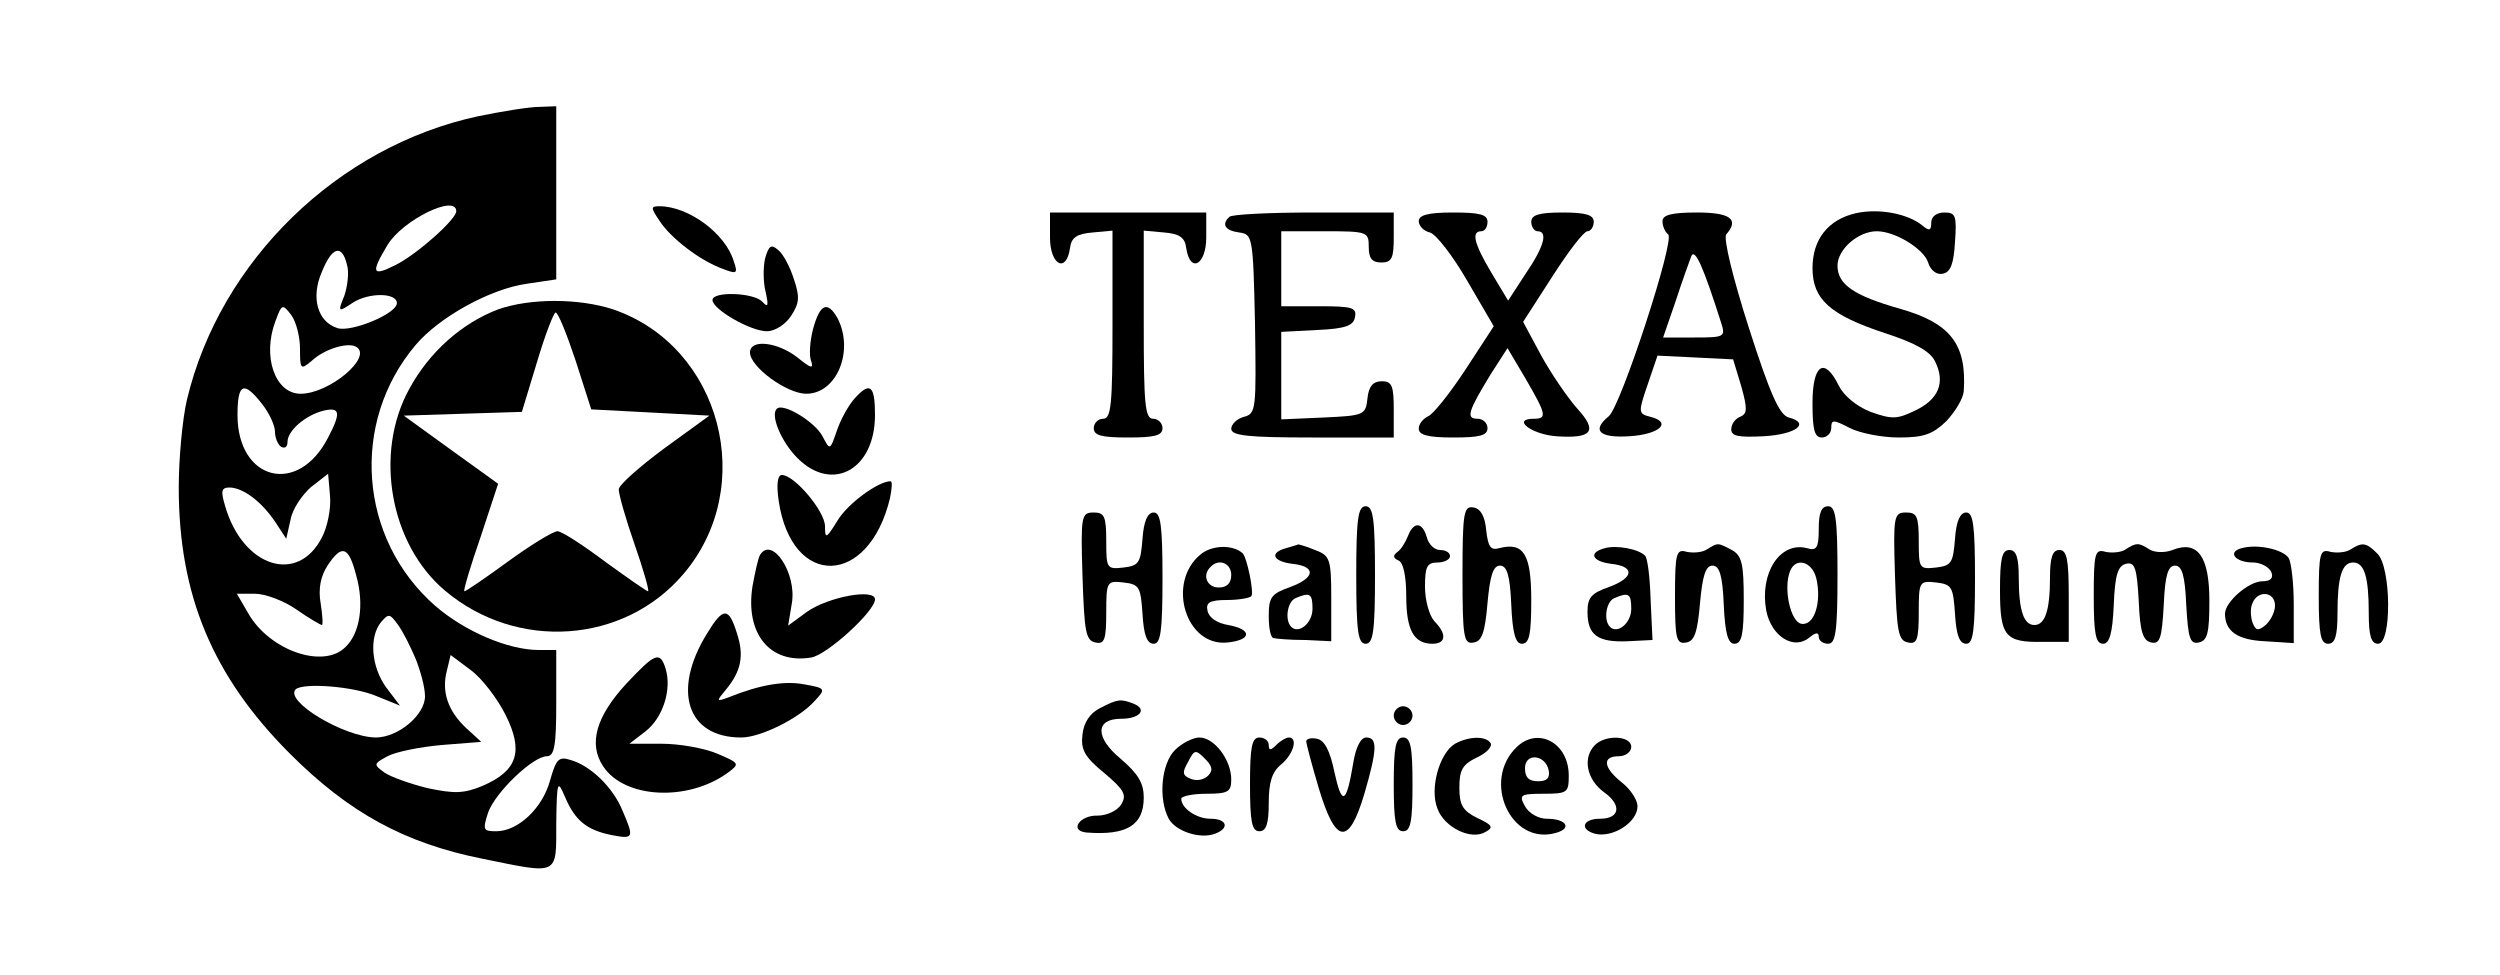 <?xml version="1.0" standalone="no"?>
<!DOCTYPE svg PUBLIC "-//W3C//DTD SVG 20010904//EN"
 "http://www.w3.org/TR/2001/REC-SVG-20010904/DTD/svg10.dtd">
<svg version="1.0" xmlns="http://www.w3.org/2000/svg"
 width="400pt" height="156pt" viewBox="0 0 400 156"
 preserveAspectRatio="xMidYMid meet">

<g transform="translate(0,156) scale(0.1,-0.1)"
fill="#000000" stroke="none">
<path d="M765 1374 c-224 -48 -413 -231 -466 -454 -7 -30 -13 -93 -13 -140 0
-172 54 -302 178 -426 94 -94 183 -143 308 -168 123 -25 118 -28 118 57 1 68
2 70 14 42 16 -38 35 -53 74 -61 36 -7 37 -5 18 39 -15 37 -51 72 -83 81 -19
6 -23 2 -33 -33 -12 -44 -51 -81 -86 -81 -21 0 -22 2 -13 30 12 33 72 90 94
90 12 0 15 17 15 85 l0 85 -28 0 c-49 0 -119 30 -166 71 -122 107 -136 293
-31 417 38 45 120 90 178 98 l47 7 0 138 0 139 -27 -1 c-16 0 -59 -7 -98 -15z
m-35 -152 c0 -13 -63 -69 -97 -86 -38 -19 -40 -13 -13 32 24 40 110 82 110 54z
m-175 -85 c4 -12 1 -35 -4 -50 -11 -27 -10 -27 14 -11 25 16 70 16 70 -1 0
-17 -73 -47 -95 -40 -32 10 -43 49 -25 90 16 40 32 45 40 12z m-75 -135 c0
-33 1 -34 18 -20 21 20 59 31 72 23 27 -16 -43 -75 -89 -75 -41 0 -62 60 -40
117 10 27 11 27 25 9 8 -11 14 -35 14 -54z m-61 -88 c12 -15 21 -35 21 -45 0
-10 5 -21 10 -24 6 -3 10 0 10 8 0 18 29 43 58 50 26 6 28 -3 7 -43 -48 -94
-145 -69 -145 36 0 51 10 55 39 18z m96 -214 c-39 -76 -127 -47 -155 51 -7 24
-6 29 8 29 22 -1 51 -23 73 -56 l17 -26 7 31 c3 17 19 40 33 52 l27 21 3 -35
c2 -20 -4 -50 -13 -67z m55 -61 c13 -46 6 -92 -17 -114 -35 -36 -122 -6 -156
54 l-18 31 29 0 c16 0 46 -11 66 -25 20 -14 39 -25 41 -25 2 0 1 16 -2 35 -4
23 0 43 11 60 23 35 34 31 46 -16z m95 -133 c8 -20 15 -46 15 -60 0 -30 -43
-66 -79 -66 -51 1 -146 58 -128 77 12 11 93 5 130 -11 l37 -15 -22 29 c-24 33
-28 81 -8 105 12 14 14 13 27 -5 8 -11 20 -35 28 -54z m144 -90 c29 -58 19
-89 -36 -113 -31 -13 -46 -13 -89 -4 -28 7 -59 18 -69 25 -18 13 -17 14 5 26
13 7 52 15 87 18 l63 5 -24 22 c-29 27 -40 58 -31 92 l6 25 32 -24 c18 -13 43
-46 56 -72z"/>
<path d="M1055 1207 c18 -28 65 -64 101 -77 23 -9 25 -8 18 12 -13 44 -72 88
-119 88 -14 0 -14 -2 0 -23z"/>
<path d="M2970 1219 c-45 -10 -70 -42 -70 -88 0 -50 28 -75 116 -104 49 -16
72 -29 80 -45 17 -34 6 -61 -32 -79 -29 -14 -37 -14 -71 -2 -23 9 -43 26 -51
42 -23 47 -42 34 -42 -28 0 -42 3 -55 15 -55 8 0 15 7 15 15 0 14 3 14 30 0
16 -8 51 -15 78 -15 40 0 54 5 76 26 14 15 27 36 28 48 5 75 -21 109 -102 132
-74 21 -100 39 -100 69 0 26 33 55 63 55 29 0 75 -28 82 -50 4 -13 14 -20 23
-18 13 2 18 16 20 51 3 42 1 47 -17 47 -13 0 -21 -7 -21 -16 0 -13 -3 -14 -14
-5 -23 19 -69 28 -106 20z"/>
<path d="M1680 1180 c0 -44 26 -58 32 -17 2 17 11 23 36 25 l32 3 0 -150 c0
-128 -2 -151 -15 -151 -8 0 -15 -7 -15 -15 0 -12 13 -15 55 -15 42 0 55 3 55
15 0 8 -7 15 -15 15 -13 0 -15 23 -15 151 l0 150 33 -3 c24 -2 33 -8 35 -25 6
-41 32 -27 32 17 l0 40 -125 0 -125 0 0 -40z"/>
<path d="M1967 1213 c-13 -12 -7 -22 16 -25 21 -3 22 -6 25 -146 2 -137 2
-144 -18 -149 -11 -3 -20 -12 -20 -19 0 -11 26 -14 130 -14 l130 0 0 45 c0 38
-3 45 -19 45 -14 0 -21 -8 -23 -27 -3 -27 -5 -28 -70 -31 l-68 -3 0 70 0 70
57 3 c46 2 59 7 61 21 3 15 -5 17 -57 17 l-61 0 0 60 0 60 70 0 c68 0 70 -1
70 -25 0 -18 5 -25 20 -25 17 0 20 7 20 40 l0 40 -128 0 c-71 0 -132 -3 -135
-7z"/>
<path d="M2270 1206 c0 -7 8 -16 18 -18 10 -3 37 -38 60 -78 l42 -72 -45 -69
c-25 -38 -52 -72 -60 -75 -8 -4 -15 -12 -15 -20 0 -10 15 -14 55 -14 42 0 55
3 55 15 0 8 -7 15 -16 15 -19 0 -15 12 21 71 l27 42 29 -49 c33 -57 35 -64 13
-64 -36 0 -4 -25 36 -28 58 -4 67 8 33 45 -15 17 -41 55 -57 84 l-29 54 47 73
c25 39 50 72 56 72 5 0 10 7 10 15 0 11 -12 15 -50 15 -38 0 -50 -4 -50 -15 0
-8 5 -15 10 -15 17 0 11 -24 -19 -68 l-28 -43 -27 45 c-28 47 -32 66 -16 66 6
0 10 7 10 15 0 12 -13 15 -55 15 -40 0 -55 -4 -55 -14z"/>
<path d="M2660 1206 c0 -8 4 -17 9 -21 12 -7 -76 -276 -95 -291 -28 -23 -15
-35 33 -32 48 3 69 22 34 31 -20 5 -20 7 -5 51 l16 47 61 -3 60 -3 13 -43 c10
-36 10 -44 -2 -49 -8 -3 -14 -12 -14 -20 0 -11 12 -13 52 -11 52 3 75 21 40
30 -15 4 -30 38 -64 144 -25 78 -41 143 -36 149 21 24 7 35 -47 35 -41 0 -55
-4 -55 -14z m94 -163 c7 -22 5 -23 -43 -23 l-50 0 20 58 c10 31 22 64 25 72 6
14 20 -19 48 -107z"/>
<path d="M1224 1146 c-3 -14 -3 -38 1 -53 5 -23 4 -26 -6 -15 -15 14 -79 16
-79 2 0 -15 61 -50 87 -50 13 0 30 11 39 25 13 20 14 30 4 59 -6 19 -17 40
-25 46 -11 10 -15 7 -21 -14z"/>
<path d="M797 1065 c-58 -22 -110 -68 -142 -127 -57 -103 -31 -249 57 -323
115 -97 286 -85 381 26 120 140 61 365 -112 424 -55 18 -133 18 -184 0z m124
-82 l25 -78 95 -5 94 -5 -73 -53 c-39 -29 -72 -58 -72 -65 0 -8 11 -47 25 -87
14 -40 24 -75 22 -76 -1 -1 -31 20 -67 46 -36 27 -71 50 -78 50 -7 0 -43 -22
-80 -49 -37 -27 -68 -48 -69 -47 -2 1 10 41 26 87 l28 85 -75 54 -76 55 94 3
95 3 24 79 c13 44 27 80 30 80 4 0 18 -35 32 -77z"/>
<path d="M1301 1034 c-5 -19 -7 -43 -3 -52 4 -13 -1 -11 -22 6 -32 25 -76 30
-76 8 0 -23 59 -66 90 -66 49 0 77 69 50 121 -16 28 -28 23 -39 -17z"/>
<path d="M1367 922 c-9 -10 -22 -33 -28 -51 -11 -32 -11 -32 -23 -9 -12 23
-63 54 -73 44 -11 -10 7 -53 33 -79 56 -56 124 -18 124 69 0 48 -8 54 -33 26z"/>
<path d="M1246 758 c21 -140 144 -137 178 5 3 15 4 27 1 27 -20 0 -69 -36 -85
-63 -18 -29 -20 -30 -20 -9 0 24 -49 82 -69 82 -7 0 -9 -15 -5 -42z"/>
<path d="M2170 640 c0 -91 3 -110 15 -110 12 0 15 19 15 110 0 91 -3 110 -15
110 -12 0 -15 -19 -15 -110z"/>
<path d="M2340 640 c0 -101 2 -111 18 -108 13 2 18 16 22 63 4 44 9 60 20 60
11 0 16 -15 18 -62 2 -47 7 -63 17 -63 12 0 15 15 15 70 0 73 -12 93 -51 83
-14 -4 -18 2 -21 28 -2 23 -9 35 -20 37 -16 3 -18 -7 -18 -108z"/>
<path d="M2910 714 c0 -30 -3 -36 -19 -31 -43 11 -76 -40 -65 -100 8 -41 44
-64 69 -43 10 8 15 9 15 1 0 -6 7 -11 15 -11 12 0 15 19 15 110 0 91 -3 110
-15 110 -11 0 -15 -11 -15 -36z m-4 -79 c9 -38 -3 -77 -24 -73 -17 3 -29 56
-18 84 9 23 35 16 42 -11z"/>
<path d="M1732 638 c3 -89 5 -103 21 -106 14 -3 17 4 17 48 0 50 1 51 28 48
25 -3 27 -7 30 -50 2 -34 7 -48 18 -48 11 0 14 20 14 105 0 85 -3 105 -14 105
-10 0 -16 -14 -18 -42 -3 -39 -6 -43 -30 -46 -27 -3 -28 -2 -28 42 0 40 -3 46
-20 46 -20 0 -21 -5 -18 -102z"/>
<path d="M3032 638 c3 -89 5 -103 21 -106 14 -3 17 4 17 48 0 50 1 51 28 48
25 -3 27 -7 30 -50 2 -34 7 -48 18 -48 11 0 14 20 14 105 0 85 -3 105 -14 105
-10 0 -16 -14 -18 -42 -3 -39 -6 -43 -30 -46 -27 -3 -28 -2 -28 42 0 40 -3 46
-20 46 -20 0 -21 -5 -18 -102z"/>
<path d="M2253 703 c-4 -10 -11 -22 -17 -26 -8 -6 -7 -10 2 -14 7 -3 12 -24
12 -57 0 -54 12 -76 42 -76 22 0 23 16 3 36 -8 9 -15 33 -15 55 0 32 3 39 20
39 11 0 20 5 20 10 0 6 -7 10 -16 10 -9 0 -18 9 -21 20 -7 25 -21 26 -30 3z"/>
<path d="M1921 673 c-55 -45 -24 -148 43 -141 39 4 40 21 1 28 -18 3 -31 12
-33 23 -3 13 4 17 31 17 18 0 36 3 39 6 5 5 -7 63 -14 69 -16 14 -49 13 -67
-2z m49 -33 c0 -13 -7 -20 -20 -20 -19 0 -27 20 -13 33 13 14 33 6 33 -13z"/>
<path d="M2058 683 c-27 -7 -22 -21 9 -25 39 -4 38 -22 -2 -37 -31 -11 -35
-16 -35 -47 0 -19 3 -35 8 -35 4 -1 26 -3 50 -3 l42 -2 0 68 c0 64 -2 69 -26
78 -14 6 -26 9 -27 9 -1 -1 -10 -3 -19 -6z m42 -97 c0 -23 -22 -41 -34 -29
-11 11 -6 41 7 46 23 10 27 7 27 -17z"/>
<path d="M2568 683 c-27 -7 -21 -21 9 -25 39 -4 38 -22 -2 -37 -29 -10 -35
-17 -35 -40 0 -37 16 -49 64 -47 l40 2 -3 64 c-1 36 -5 68 -9 71 -11 11 -46
17 -64 12z m42 -97 c0 -23 -22 -41 -34 -29 -11 11 -6 41 7 46 23 10 27 7 27
-17z"/>
<path d="M2731 681 c-7 -5 -22 -6 -32 -4 -17 5 -19 -1 -19 -72 0 -67 2 -76 18
-73 13 2 18 16 22 63 4 44 9 60 20 60 11 0 16 -15 18 -62 2 -47 7 -63 17 -63
12 0 15 15 15 70 0 58 -3 71 -19 80 -23 12 -22 12 -40 1z"/>
<path d="M3401 681 c-7 -5 -22 -6 -32 -4 -17 5 -19 -1 -19 -71 0 -60 3 -76 15
-76 10 0 15 16 17 62 2 50 7 63 20 66 14 3 17 -7 20 -60 2 -50 7 -63 20 -66
14 -3 17 7 20 60 2 48 7 63 18 63 11 0 16 -15 18 -63 3 -53 6 -63 20 -60 14 3
17 15 17 67 0 71 -19 97 -59 81 -13 -5 -29 -4 -37 1 -17 11 -21 11 -38 0z"/>
<path d="M3587 683 c-24 -6 -11 -23 18 -23 12 0 25 -7 29 -15 4 -10 -1 -15
-14 -15 -22 0 -60 -33 -60 -52 0 -28 20 -42 64 -44 l46 -3 0 62 c0 34 -4 67
-8 74 -9 14 -50 23 -75 16z m53 -92 c0 -10 -7 -24 -15 -31 -12 -10 -16 -9 -21
4 -3 9 -4 23 0 31 8 21 36 19 36 -4z"/>
<path d="M3761 681 c-7 -5 -22 -6 -32 -4 -17 5 -19 -1 -19 -71 0 -61 3 -76 15
-76 11 0 15 12 15 49 0 58 7 81 25 81 18 0 25 -23 25 -81 0 -37 4 -49 15 -49
22 0 21 122 -1 144 -18 18 -24 19 -43 7z"/>
<path d="M1216 672 c-3 -5 -8 -28 -12 -50 -12 -76 28 -125 94 -114 25 4 102
74 102 93 0 18 -75 4 -109 -20 l-30 -22 6 36 c8 48 -32 108 -51 77z"/>
<path d="M3200 616 c0 -74 8 -84 68 -83 l42 0 0 73 c0 59 -3 74 -15 74 -11 0
-15 -12 -15 -44 0 -53 -8 -76 -25 -76 -17 0 -25 23 -25 76 0 32 -4 44 -15 44
-12 0 -15 -14 -15 -64z"/>
<path d="M1131 546 c-56 -91 -32 -166 55 -166 31 0 93 31 117 58 19 20 18 21
-16 27 -31 6 -70 0 -122 -21 -19 -7 -19 -6 -4 12 25 30 30 55 18 91 -13 42
-22 42 -48 -1z"/>
<path d="M1002 466 c-48 -52 -61 -96 -37 -132 34 -52 136 -57 200 -10 19 14
18 15 -17 30 -21 9 -61 16 -89 16 l-52 0 26 20 c28 22 42 67 32 100 -9 29 -17
25 -63 -24z"/>
<path d="M1760 427 c-16 -8 -26 -23 -28 -42 -3 -24 3 -36 35 -62 32 -27 36
-35 27 -50 -6 -10 -23 -18 -38 -18 -28 1 -46 -24 -18 -27 64 -5 92 11 92 56 0
23 -9 38 -37 62 -41 34 -41 64 1 64 30 0 42 15 20 24 -21 8 -25 8 -54 -7z"/>
<path d="M2230 415 c0 -8 7 -15 15 -15 8 0 15 7 15 15 0 8 -7 15 -15 15 -8 0
-15 -7 -15 -15z"/>
<path d="M1880 360 c-22 -22 -27 -78 -10 -110 11 -20 50 -33 74 -24 24 9 19
24 -7 24 -23 0 -47 17 -47 32 0 4 18 8 40 8 35 0 40 3 40 23 0 31 -27 67 -51
67 -10 0 -28 -9 -39 -20z m53 -41 c-7 -7 -19 -9 -28 -5 -13 5 -14 10 -4 27 10
20 12 20 27 5 12 -12 13 -19 5 -27z"/>
<path d="M2000 305 c0 -60 3 -75 15 -75 11 0 15 12 15 45 0 33 5 50 20 62 20
17 27 43 12 43 -4 0 -13 -5 -20 -12 -9 -9 -12 -9 -12 0 0 7 -7 12 -15 12 -12
0 -15 -15 -15 -75z"/>
<path d="M2090 374 c0 -4 9 -38 20 -75 27 -90 48 -93 73 -9 21 72 21 90 3 90
-9 0 -17 -16 -21 -42 -11 -65 -18 -68 -30 -13 -7 34 -16 51 -28 53 -9 2 -17 0
-17 -4z"/>
<path d="M2230 305 c0 -60 3 -75 15 -75 12 0 15 15 15 75 0 60 -3 75 -15 75
-12 0 -15 -15 -15 -75z"/>
<path d="M2328 370 c-25 -15 -41 -72 -28 -104 11 -30 54 -51 77 -37 13 7 11
11 -13 22 -24 12 -29 21 -29 49 0 28 5 37 28 48 15 7 25 17 22 23 -8 12 -35
11 -57 -1z"/>
<path d="M2426 364 c-55 -54 -9 -156 62 -137 28 7 19 23 -13 23 -14 0 -29 9
-35 20 -10 18 -8 20 30 20 38 0 40 2 40 29 0 53 -50 79 -84 45z m52 -37 c2
-12 -3 -17 -17 -17 -15 0 -21 6 -21 21 0 25 33 22 38 -4z"/>
<path d="M2552 368 c-20 -20 -14 -55 15 -76 28 -20 25 -42 -7 -42 -28 0 -33
-17 -8 -24 28 -7 68 18 68 44 0 10 -11 27 -25 38 -30 24 -32 42 -5 42 11 0 20
7 20 15 0 18 -41 20 -58 3z"/>
</g>
</svg>
